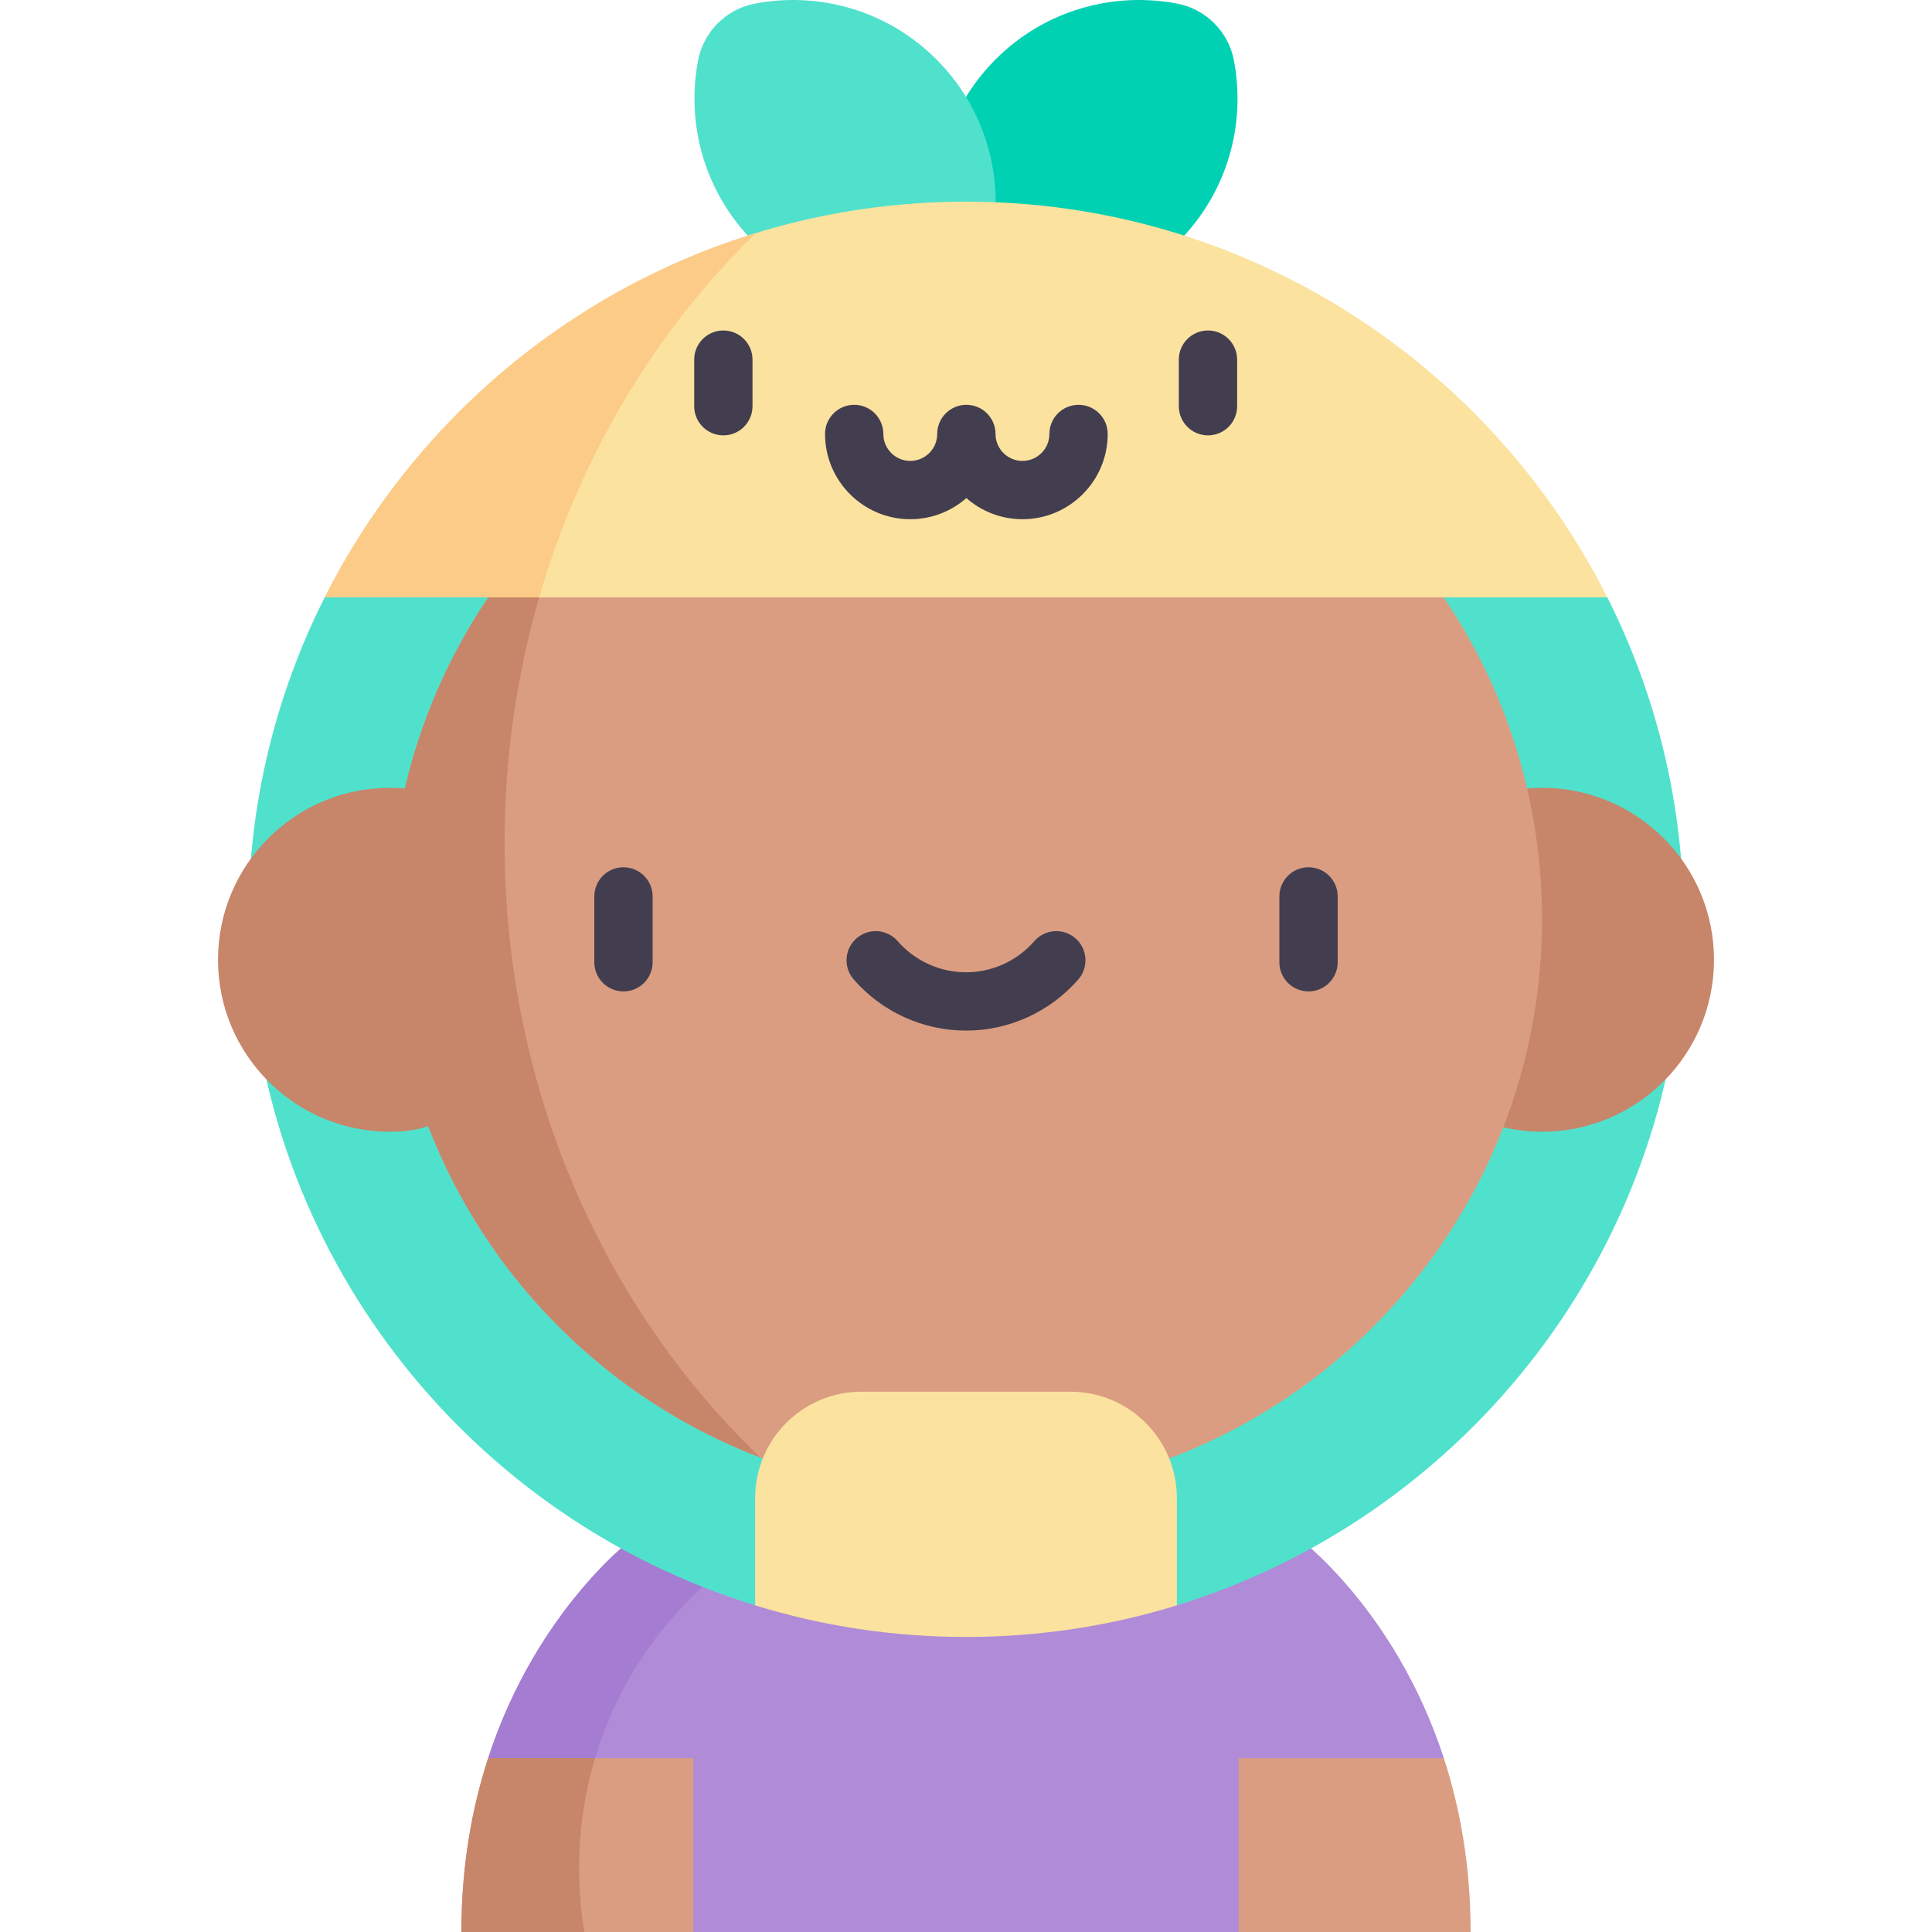 <svg id="Capa_1" enable-background="new 0 0 497 497" height="512" viewBox="0 0 497 497" width="512" xmlns="http://www.w3.org/2000/svg"><g><path d="m318.651 497h-140.302l-52.783-44.698c12.627-38.818 38.219-57.384 38.219-57.384h169.427s25.593 18.566 38.219 57.384z" fill="#b08bd7"/><g><path d="m199.742 394.918h-35.956s-25.593 18.566-38.219 57.384l23.738 20.102c2.753-33.873 22.512-62.749 50.437-77.486z" fill="#a47cd1"/></g><path d="m178.349 452.302v44.698h-59.66c0-17.108 2.745-31.991 6.877-44.698z" fill="#da9d81"/><path d="m378.31 497h-59.66v-44.698h52.783c4.132 12.707 6.877 27.59 6.877 44.698z" fill="#da9d81"/><path d="m256.121 15.263c12.711-12.711 30.349-17.479 46.764-14.318 7.314 1.408 13.112 7.207 14.521 14.521 3.161 16.415-1.607 34.053-14.318 46.764-15.639 15.639-38.736 19.254-57.838 10.872-8.383-19.103-4.768-42.2 10.871-57.839z" fill="#00d1b3"/><g fill="#50e1cd"><path d="m240.879 15.263c-12.711-12.711-30.349-17.479-46.764-14.318-7.314 1.408-13.112 7.207-14.521 14.521-3.161 16.415 1.607 34.053 14.318 46.764 15.639 15.639 38.736 19.254 57.838 10.872 8.383-19.103 4.768-42.2-10.871-57.839z"/><path d="m433.109 236.491c0 3.494-.1 6.967-.29 10.411l-184.32 22.27-184.32-22.27c-.19-3.444-.29-6.917-.29-10.411 0-29.755 7.077-57.903 19.634-82.827l164.977-23.028 164.975 23.027c12.557 24.925 19.634 53.073 19.634 82.828z"/><path d="m432.82 246.902c-4.372 78.355-57.843 143.834-130.08 166.073l-54.24-23.417-54.24 23.417c-72.237-22.239-125.708-87.718-130.08-166.073z"/></g><g><circle cx="396.683" cy="246.899" fill="#c7856a" r="44.236"/></g><path d="m125.603 153.671c-15.965 23.644-25.287 52.143-25.287 82.819 0 81.839 66.344 148.183 148.183 148.183s148.183-66.344 148.183-148.183c0-30.676-9.322-59.175-25.286-82.819z" fill="#da9d81"/><path d="m275.36 358.006h-53.72c-15.122 0-27.381 12.259-27.381 27.381v27.589c17.154 5.288 35.37 8.129 54.241 8.129s37.087-2.842 54.241-8.129v-27.589c0-15.122-12.259-27.381-27.381-27.381z" fill="#fbe29f"/><path d="m413.472 153.666h-329.944c30.405-60.32 92.932-101.79 164.972-101.79s134.568 41.47 164.972 101.79z" fill="#fbe29f"/><g fill="#423e4f"><path d="m186.08 85.017c-4.142 0-7.5 3.357-7.5 7.5v11.979c0 4.143 3.358 7.5 7.5 7.5s7.5-3.357 7.5-7.5v-11.979c0-4.143-3.358-7.5-7.5-7.5z"/><path d="m310.747 85.017c-4.142 0-7.5 3.357-7.5 7.5v11.979c0 4.143 3.358 7.5 7.5 7.5s7.5-3.357 7.5-7.5v-11.979c0-4.143-3.358-7.5-7.5-7.5z"/><path d="m277.454 104.137c-4.142 0-7.5 3.357-7.5 7.5 0 3.82-3.108 6.929-6.929 6.929-3.82 0-6.929-3.108-6.929-6.929 0-4.143-3.358-7.5-7.5-7.5s-7.5 3.357-7.5 7.5c0 3.82-3.108 6.929-6.929 6.929-3.82 0-6.929-3.108-6.929-6.929 0-4.143-3.358-7.5-7.5-7.5s-7.5 3.357-7.5 7.5c0 12.092 9.837 21.929 21.929 21.929 5.522 0 10.57-2.056 14.429-5.437 3.859 3.381 8.907 5.437 14.429 5.437 12.092 0 21.929-9.837 21.929-21.929 0-4.143-3.358-7.5-7.5-7.5z"/></g><g><g><path d="m160.384 255.035c-4.142 0-7.5-3.357-7.5-7.5v-16.932c0-4.143 3.358-7.5 7.5-7.5s7.5 3.357 7.5 7.5v16.932c0 4.143-3.358 7.5-7.5 7.5z" fill="#423e4f"/></g><g><path d="m336.616 255.035c-4.142 0-7.5-3.357-7.5-7.5v-16.932c0-4.143 3.358-7.5 7.5-7.5s7.5 3.357 7.5 7.5v16.932c0 4.143-3.358 7.5-7.5 7.5z" fill="#423e4f"/></g><g><path d="m248.5 265.115c-11.071 0-21.599-4.795-28.885-13.155-2.721-3.123-2.396-7.86.727-10.582 3.123-2.721 7.86-2.396 10.582.727 4.437 5.091 10.843 8.011 17.577 8.011s13.141-2.92 17.578-8.011c2.722-3.123 7.458-3.447 10.582-.727 3.123 2.722 3.448 7.459.726 10.582-7.288 8.36-17.816 13.155-28.887 13.155z" fill="#423e4f"/></g></g><path d="m195.612 374.944c-40.349-38.611-65.81-95.11-65.81-158.069 0-22.022 3.119-43.251 8.895-63.205h-13.094c-9.943 14.726-17.306 31.337-21.449 49.182-1.21-.12-2.48-.19-3.838-.19-24.431 0-44.236 19.805-44.236 44.236s19.805 44.236 44.236 44.236c3.866 0 7.112-.499 9.844-1.431 15.068 39.138 46.268 70.264 85.452 85.241z" fill="#c7856a"/><path d="m194.41 59.964c-48.416 14.864-88.418 49.135-110.883 93.702h55.171c10.575-36.523 30.07-68.754 55.712-93.702z" fill="#fccb88"/><path d="m148.969 480.548c0-9.83 1.432-19.314 4.088-28.246h-27.49c-4.132 12.707-6.877 27.589-6.877 44.698h31.643c-.893-5.346-1.364-10.842-1.364-16.452z" fill="#c7856a"/></g></svg>